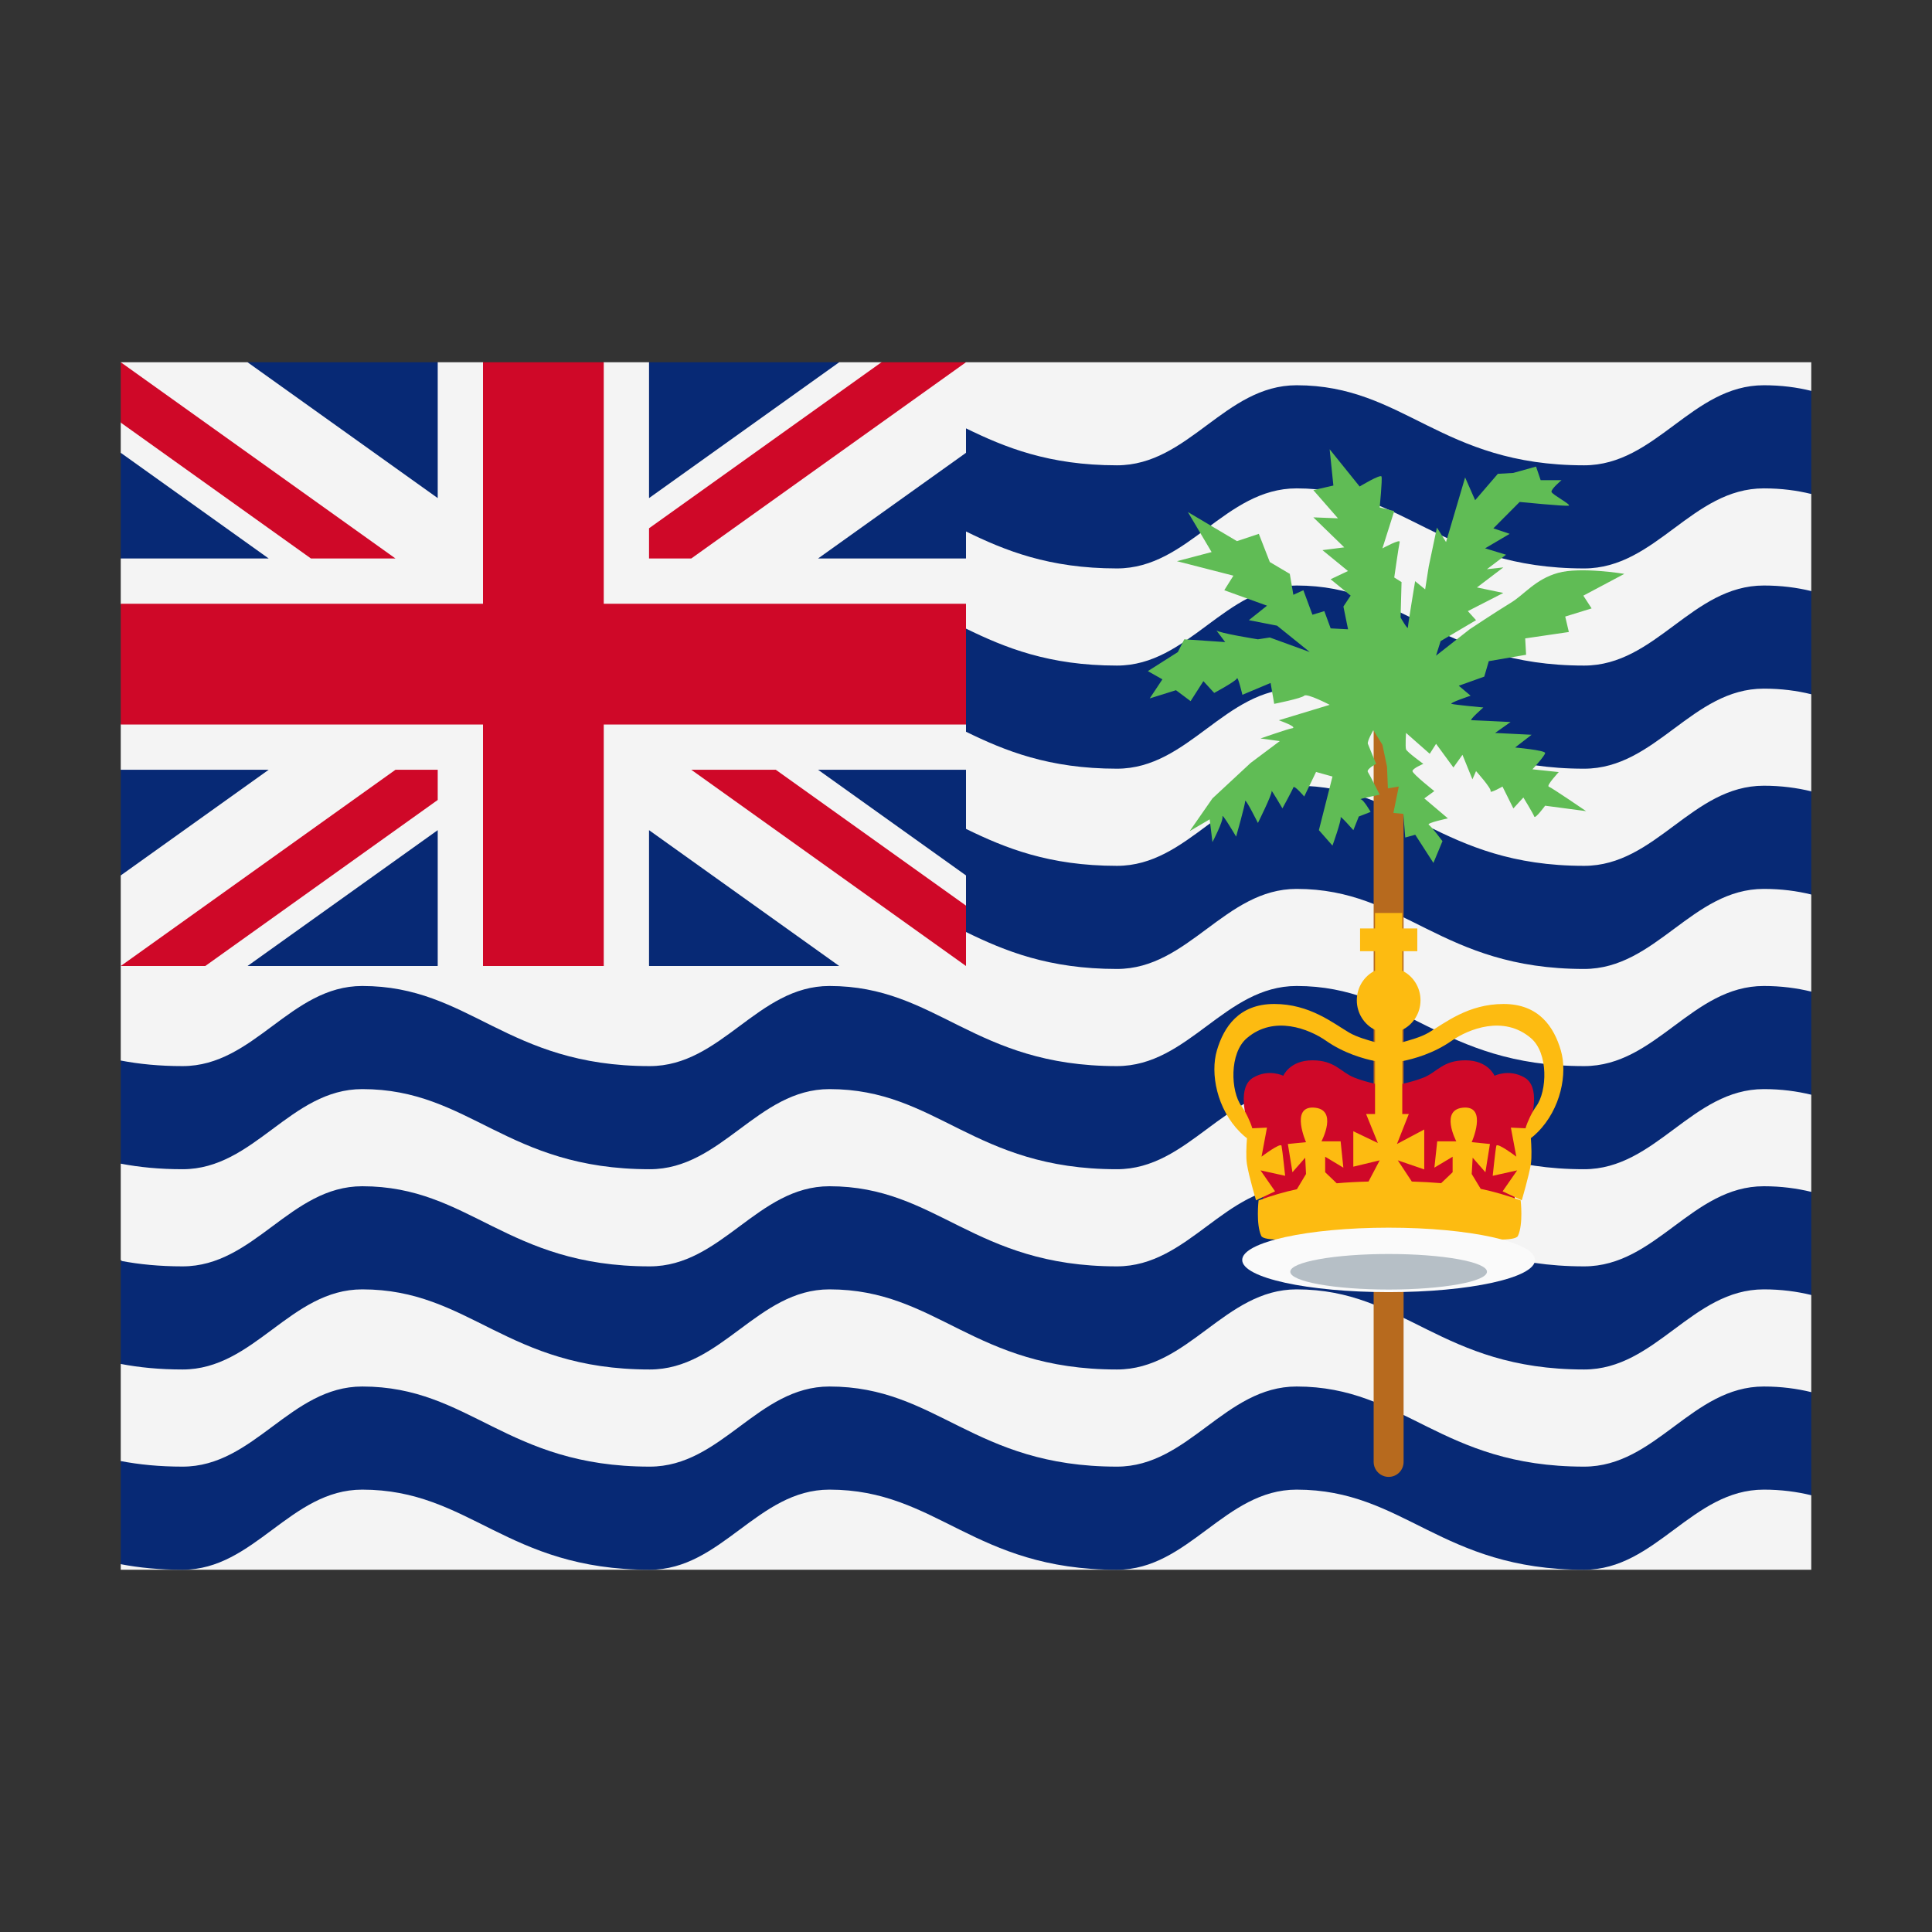 <svg width="32" height="32" viewBox="0 0 32 32" xmlns="http://www.w3.org/2000/svg">
  <rect x="0" y="0" width="32" height="32" fill="#333333" stroke="none"/>
  <path d="M16,6L30,6L30,6.474L29,7L30,8.182L30,9.79L29,10.5L30,11.5L30,13.107L29,14L30,14.816L30,16.424L29,17L30,18.132L30,19.741L29,20.5L30,21.449L30,23.058L29,24L30,24.766L30,26L2,26L2,25.908L3,25L2,24.2L2,22.591L3,22L2,20.868L2,19.274L3,18.5L2,17.566L2,16L16,6Z" fill="#f4f4f4" />
  <polygon fill="#072975" points="4.1,6 7.25,6 9,7 10.75,6 13.9,6 16,7.5 16,9.25 15,11 16,12.75 16,14.5 13.9,16 10.75,16 9,15 7.25,16 4.1,16 2,14.5 2,12.75 3,11 2,9.25 2,7.5" />
  <polygon fill="#F4F4F4" points="16,6 15.3,6.25 14.6,6 13.9,6 10.75,8.25 10.75,6 10,6 9,6.5 8,6 7.25,6 7.25,8.25 4.1,6 2,6 2.25,6.5 2,7 2,7.5 4.45,9.25 2,9.25 2,10 2.5,11 2,12 2,12.75 4.45,12.75 2,14.5 2,16 2.7,15.75 3.4,16 4.1,16 7.25,13.75 7.25,16 8,16 9,15.5 10,16 10.75,16 10.75,13.75 13.9,16 16,16 15.75,15.5 16,15 16,14.5 13.55,12.75 16,12.75 16,12 15.5,11 16,10 16,9.25 13.55,9.25 16,7.5" />
  <path fill="#CF0828" d="M7.25,12.75h-0.7L2,16h1.4l3.85-2.75V12.75z M11.45,12.75L16,16v-1l-3.15-2.25H11.45z M10.75,9.25h0.7L16,6h-1.4l-3.85,2.75V9.25z M5.15,9.25L2,7V6l4.55,3.25H5.15z M16,12h-6v4H8v-4H2v-2h6V6h2v4h6V12z" />
  <path d="M2,19.274L2,17.566C2.303,17.624 2.64,17.658 3.024,17.658C4.214,17.658 4.809,16.331 6,16.331C7.786,16.331 8.381,17.658 10.762,17.658C11.952,17.658 12.548,16.331 13.738,16.331C15.524,16.331 16.119,17.658 18.5,17.658C19.69,17.658 20.286,16.331 21.476,16.331C23.262,16.331 23.857,17.658 26.238,17.658C27.429,17.658 28.024,16.331 29.214,16.331C29.503,16.331 29.761,16.366 30,16.424L30,18.132C29.761,18.074 29.503,18.039 29.214,18.039C28.024,18.039 27.429,19.366 26.238,19.366C23.857,19.366 23.262,18.039 21.476,18.039C20.286,18.039 19.69,19.366 18.5,19.366C16.119,19.366 15.524,18.039 13.738,18.039C12.548,18.039 11.952,19.366 10.762,19.366C8.381,19.366 7.786,18.039 6,18.039C4.809,18.039 4.214,19.366 3.024,19.366C2.64,19.366 2.303,19.332 2,19.274ZM2,20.883C2.303,20.941 2.64,20.975 3.024,20.975C4.214,20.975 4.809,19.648 6,19.648C7.786,19.648 8.381,20.975 10.762,20.975C11.952,20.975 12.548,19.648 13.738,19.648C15.524,19.648 16.119,20.975 18.5,20.975C19.69,20.975 20.286,19.648 21.476,19.648C23.262,19.648 23.857,20.975 26.238,20.975C27.429,20.975 28.024,19.648 29.214,19.648C29.503,19.648 29.761,19.683 30,19.741L30,21.449C29.761,21.391 29.503,21.356 29.214,21.356C28.024,21.356 27.429,22.683 26.238,22.683C23.857,22.683 23.262,21.356 21.476,21.356C20.286,21.356 19.69,22.683 18.5,22.683C16.119,22.683 15.524,21.356 13.738,21.356C12.548,21.356 11.952,22.683 10.762,22.683C8.381,22.683 7.786,21.356 6,21.356C4.809,21.356 4.214,22.683 3.024,22.683C2.64,22.683 2.303,22.649 2,22.591L2,20.883ZM2,24.2C2.303,24.258 2.64,24.292 3.024,24.292C4.214,24.292 4.809,22.965 6,22.965C7.786,22.965 8.381,24.292 10.762,24.292C11.952,24.292 12.548,22.965 13.738,22.965C15.524,22.965 16.119,24.292 18.5,24.292C19.69,24.292 20.286,22.965 21.476,22.965C23.262,22.965 23.857,24.292 26.238,24.292C27.429,24.292 28.024,22.965 29.214,22.965C29.503,22.965 29.761,23 30,23.058L30,24.766C29.761,24.708 29.503,24.673 29.214,24.673C28.024,24.673 27.429,26 26.238,26C23.857,26 23.262,24.673 21.476,24.673C20.286,24.673 19.69,26 18.5,26C16.119,26 15.524,24.673 13.738,24.673C12.548,24.673 11.952,26 10.762,26C8.381,26 7.786,24.673 6,24.673C4.809,24.673 4.214,26 3.024,26C2.64,26 2.303,25.966 2,25.908L2,24.2ZM16,8.803L16,7.095C16.643,7.409 17.371,7.707 18.5,7.707C19.69,7.707 20.286,6.381 21.476,6.381C23.262,6.381 23.857,7.707 26.238,7.707C27.429,7.707 28.024,6.381 29.214,6.381C29.503,6.381 29.761,6.415 30,6.474L30,8.182C29.761,8.123 29.503,8.089 29.214,8.089C28.024,8.089 27.429,9.415 26.238,9.415C23.857,9.415 23.262,8.089 21.476,8.089C20.286,8.089 19.69,9.415 18.5,9.415C17.371,9.415 16.643,9.117 16,8.803ZM16,10.412C16.643,10.726 17.371,11.024 18.5,11.024C19.69,11.024 20.286,9.698 21.476,9.698C23.262,9.698 23.857,11.024 26.238,11.024C27.429,11.024 28.024,9.698 29.214,9.698C29.503,9.698 29.761,9.732 30,9.79L30,11.499C29.761,11.44 29.503,11.406 29.214,11.406C28.024,11.406 27.429,12.732 26.238,12.732C23.857,12.732 23.262,11.406 21.476,11.406C20.286,11.406 19.69,12.732 18.5,12.732C17.371,12.732 16.643,12.434 16,12.12L16,10.412ZM16,13.729C16.643,14.043 17.371,14.341 18.5,14.341C19.69,14.341 20.286,13.014 21.476,13.014C23.262,13.014 23.857,14.341 26.238,14.341C27.429,14.341 28.024,13.014 29.214,13.014C29.503,13.014 29.761,13.049 30,13.107L30,14.816C29.761,14.757 29.503,14.723 29.214,14.723C28.024,14.723 27.429,16.049 26.238,16.049C23.857,16.049 23.262,14.723 21.476,14.723C20.286,14.723 19.69,16.049 18.5,16.049C17.371,16.049 16.643,15.751 16,15.437L16,13.729Z" fill="#072975" />
  <path d="M23.248,24.213C23.248,24.351 23.138,24.462 23.001,24.462C22.863,24.462 22.752,24.35 22.752,24.213L22.752,12.012C22.752,11.875 22.864,11.763 23.001,11.763C23.138,11.763 23.248,11.875 23.248,12.012L23.248,24.213Z" fill="#b76a1e" />
  <path d="M25.086,19.866L20.924,19.866C20.924,19.866 20.848,19.158 20.728,18.812C20.607,18.467 20.502,17.998 20.758,17.848C21.015,17.698 21.255,17.818 21.255,17.818C21.255,17.818 21.362,17.562 21.737,17.562C22.114,17.562 22.204,17.758 22.43,17.848C22.656,17.938 22.942,17.984 22.942,17.984L23.067,17.984C23.067,17.984 23.353,17.938 23.579,17.848C23.805,17.758 23.895,17.562 24.272,17.562C24.648,17.562 24.754,17.818 24.754,17.818C24.754,17.818 24.995,17.698 25.252,17.848C25.507,17.998 25.402,18.467 25.282,18.812C25.161,19.158 25.086,19.866 25.086,19.866Z" fill="#cf0828" />
  <path d="M20.654,18.852C20.623,18.831 20.586,18.799 20.54,18.753C20.156,18.368 20.042,17.781 20.156,17.397C20.269,17.013 20.518,16.629 21.105,16.629C21.693,16.629 22.077,16.945 22.348,17.104C22.478,17.179 22.651,17.226 22.775,17.261L22.775,17.058C22.597,16.971 22.473,16.784 22.473,16.568C22.473,16.351 22.597,16.164 22.775,16.077L22.775,15.755L22.527,15.755L22.527,15.378L22.775,15.378L22.775,15.122L23.226,15.122L23.226,15.378L23.475,15.378L23.475,15.755L23.226,15.755L23.226,16.078C23.404,16.165 23.528,16.351 23.528,16.568C23.528,16.784 23.404,16.971 23.226,17.057L23.226,17.263C23.351,17.228 23.529,17.181 23.662,17.104C23.932,16.945 24.315,16.629 24.904,16.629C25.491,16.629 25.74,17.013 25.852,17.397C25.966,17.781 25.852,18.368 25.468,18.753C25.423,18.798 25.386,18.83 25.356,18.851C25.365,18.982 25.373,19.165 25.356,19.28C25.325,19.475 25.205,19.881 25.205,19.881L24.888,19.732L25.129,19.385L24.724,19.475C24.724,19.475 24.769,19.039 24.784,18.978C24.799,18.918 25.115,19.158 25.115,19.158L25.025,18.677L25.267,18.688C25.303,18.569 25.374,18.421 25.445,18.323C25.626,18.075 25.65,17.442 25.356,17.194C24.904,16.808 24.321,17.046 24.045,17.238C23.745,17.449 23.414,17.539 23.226,17.576L23.226,18.452L23.334,18.452L23.138,18.948L23.59,18.708L23.59,19.369L23.152,19.219L23.384,19.57C23.557,19.575 23.718,19.584 23.87,19.597L24.06,19.416L24.06,19.159L23.758,19.34L23.805,18.904L24.121,18.904C24.121,18.904 23.835,18.362 24.255,18.345C24.637,18.331 24.376,18.918 24.376,18.918L24.678,18.948L24.603,19.416L24.392,19.175L24.376,19.445L24.525,19.691C24.748,19.738 24.963,19.801 25.187,19.882C25.187,19.882 25.233,20.275 25.142,20.47C25.058,20.653 23.263,20.377 23.016,20.338C22.769,20.377 20.975,20.653 20.89,20.47C20.8,20.275 20.846,19.882 20.846,19.882C21.061,19.804 21.267,19.743 21.481,19.697L21.632,19.445L21.618,19.175L21.407,19.416L21.331,18.948L21.632,18.918C21.632,18.918 21.372,18.331 21.752,18.345C22.175,18.362 21.888,18.904 21.888,18.904L22.205,18.904L22.25,19.34L21.949,19.159L21.949,19.416L22.14,19.599C22.305,19.584 22.479,19.575 22.667,19.57L22.852,19.219L22.415,19.324L22.415,18.737L22.822,18.932L22.627,18.452L22.775,18.452L22.775,17.575C22.587,17.537 22.26,17.446 21.963,17.238C21.688,17.046 21.105,16.808 20.653,17.194C20.359,17.442 20.382,18.075 20.564,18.323C20.635,18.421 20.706,18.569 20.742,18.688L20.985,18.677L20.895,19.158C20.895,19.158 21.211,18.918 21.226,18.978C21.24,19.039 21.286,19.475 21.286,19.475L20.878,19.385L21.119,19.732L20.804,19.881C20.804,19.881 20.683,19.475 20.653,19.28C20.635,19.165 20.644,18.983 20.654,18.852Z" fill="#fdbb11" />
  <path d="M25.425,20.869C25.425,21.165 24.339,21.402 23.001,21.402C21.662,21.402 20.575,21.165 20.575,20.869C20.575,20.573 21.662,20.334 23.001,20.334C24.339,20.334 25.425,20.573 25.425,20.869Z" fill="#fafafa" />
  <path d="M24.629,21.064C24.629,21.227 23.9,21.359 23.001,21.359C22.101,21.359 21.371,21.227 21.371,21.064C21.371,20.902 22.101,20.77 23.001,20.77C23.9,20.77 24.629,20.902 24.629,21.064Z" fill="#B6BFC6" />
  <path d="M22.023,7.441L22.52,8.058C22.52,8.058 22.867,7.848 22.882,7.893C22.898,7.938 22.852,8.405 22.852,8.405L23.093,8.465L22.897,9.083C22.897,9.083 23.199,8.918 23.183,8.978C23.168,9.038 23.093,9.565 23.093,9.565L23.214,9.641L23.198,10.228C23.198,10.228 23.319,10.438 23.319,10.394C23.319,10.349 23.439,9.626 23.439,9.626L23.605,9.762L23.664,9.385L23.8,8.738L23.951,8.978L24.267,7.908L24.433,8.285L24.809,7.848L25.065,7.833L25.442,7.728L25.518,7.953L25.864,7.953C25.864,7.953 25.684,8.104 25.698,8.148C25.712,8.194 26.029,8.359 25.984,8.375C25.938,8.39 25.17,8.314 25.17,8.314L24.735,8.751L25.005,8.842L24.598,9.082L24.945,9.188L24.628,9.428L24.9,9.398L24.463,9.73L24.9,9.821L24.312,10.122L24.448,10.272L23.861,10.619L23.785,10.86L24.342,10.423C24.342,10.423 24.795,10.122 25.02,9.986C25.246,9.851 25.427,9.595 25.805,9.489C26.182,9.384 26.904,9.505 26.904,9.505L26.225,9.866L26.362,10.077L25.925,10.212L25.985,10.468L25.262,10.574L25.277,10.845L24.659,10.951L24.584,11.207L24.162,11.358L24.358,11.523C24.358,11.523 23.996,11.644 24.042,11.658C24.088,11.674 24.569,11.718 24.569,11.718C24.569,11.718 24.328,11.929 24.372,11.929C24.418,11.929 25.02,11.959 25.02,11.959L24.764,12.14L25.368,12.17L25.095,12.381C25.095,12.381 25.592,12.426 25.592,12.472C25.592,12.516 25.382,12.742 25.382,12.742L25.818,12.788C25.818,12.788 25.608,13.013 25.652,13.029C25.699,13.044 26.271,13.435 26.271,13.435L25.592,13.345C25.592,13.345 25.427,13.571 25.412,13.525C25.398,13.481 25.232,13.209 25.232,13.209L25.066,13.39L24.886,13.028C24.886,13.028 24.675,13.148 24.689,13.104C24.705,13.058 24.448,12.772 24.448,12.772L24.388,12.908L24.223,12.502L24.073,12.712L23.786,12.32L23.681,12.485L23.288,12.139C23.288,12.139 23.274,12.365 23.288,12.411C23.304,12.456 23.575,12.652 23.575,12.652C23.575,12.652 23.395,12.727 23.395,12.772C23.395,12.817 23.757,13.103 23.757,13.103L23.591,13.224L23.982,13.555C23.982,13.555 23.621,13.631 23.665,13.661C23.712,13.691 23.892,13.932 23.892,13.932L23.742,14.293L23.441,13.826L23.275,13.872L23.244,13.48L23.079,13.465L23.168,13.028L22.988,13.058L22.973,12.697L22.897,12.335L22.747,12.094C22.747,12.094 22.642,12.275 22.656,12.319C22.672,12.365 22.793,12.651 22.793,12.651C22.793,12.651 22.627,12.741 22.656,12.786C22.687,12.832 22.852,13.162 22.852,13.162C22.852,13.162 22.491,13.238 22.536,13.238C22.582,13.238 22.702,13.448 22.702,13.448L22.506,13.524L22.416,13.75C22.416,13.75 22.191,13.494 22.205,13.539C22.221,13.585 22.07,14.006 22.07,14.006L21.845,13.75L22.07,12.862L21.798,12.786L21.602,13.193C21.602,13.193 21.437,12.998 21.422,13.042C21.406,13.088 21.241,13.389 21.241,13.389C21.241,13.389 21.047,13.058 21.062,13.103C21.076,13.148 20.835,13.631 20.835,13.631C20.835,13.631 20.624,13.208 20.624,13.269C20.624,13.329 20.474,13.857 20.474,13.857C20.474,13.857 20.234,13.45 20.248,13.525C20.264,13.601 20.082,13.948 20.082,13.948L20.036,13.571L19.705,13.766L20.082,13.224L20.715,12.636L21.197,12.275L20.878,12.231C20.878,12.231 21.338,12.072 21.39,12.065C21.527,12.05 21.181,11.93 21.181,11.93L22.024,11.674C22.024,11.674 21.648,11.478 21.602,11.523C21.557,11.568 21.105,11.658 21.105,11.658L21.045,11.312L20.578,11.508C20.578,11.508 20.502,11.191 20.488,11.236C20.473,11.282 20.111,11.477 20.111,11.477L19.932,11.282L19.72,11.613L19.478,11.432L19.043,11.568L19.253,11.252L19.012,11.116L19.509,10.8L19.615,10.589L20.293,10.635C20.293,10.635 20.112,10.393 20.142,10.438C20.173,10.484 20.835,10.589 20.835,10.589L21.032,10.559L21.694,10.8L21.152,10.363L20.685,10.272L20.986,10.032L20.278,9.776L20.429,9.535L19.494,9.295L20.068,9.144L19.675,8.481L20.488,8.963L20.85,8.842L21.032,9.309L21.363,9.505L21.422,9.852L21.588,9.776L21.738,10.182L21.935,10.122L22.04,10.408L22.328,10.423L22.251,10.046L22.371,9.865L22.039,9.594L22.327,9.458L21.904,9.112L22.265,9.066L21.753,8.569L22.161,8.585L21.753,8.118L22.085,8.042L22.023,7.441Z" fill="#60BC55" />
</svg>
